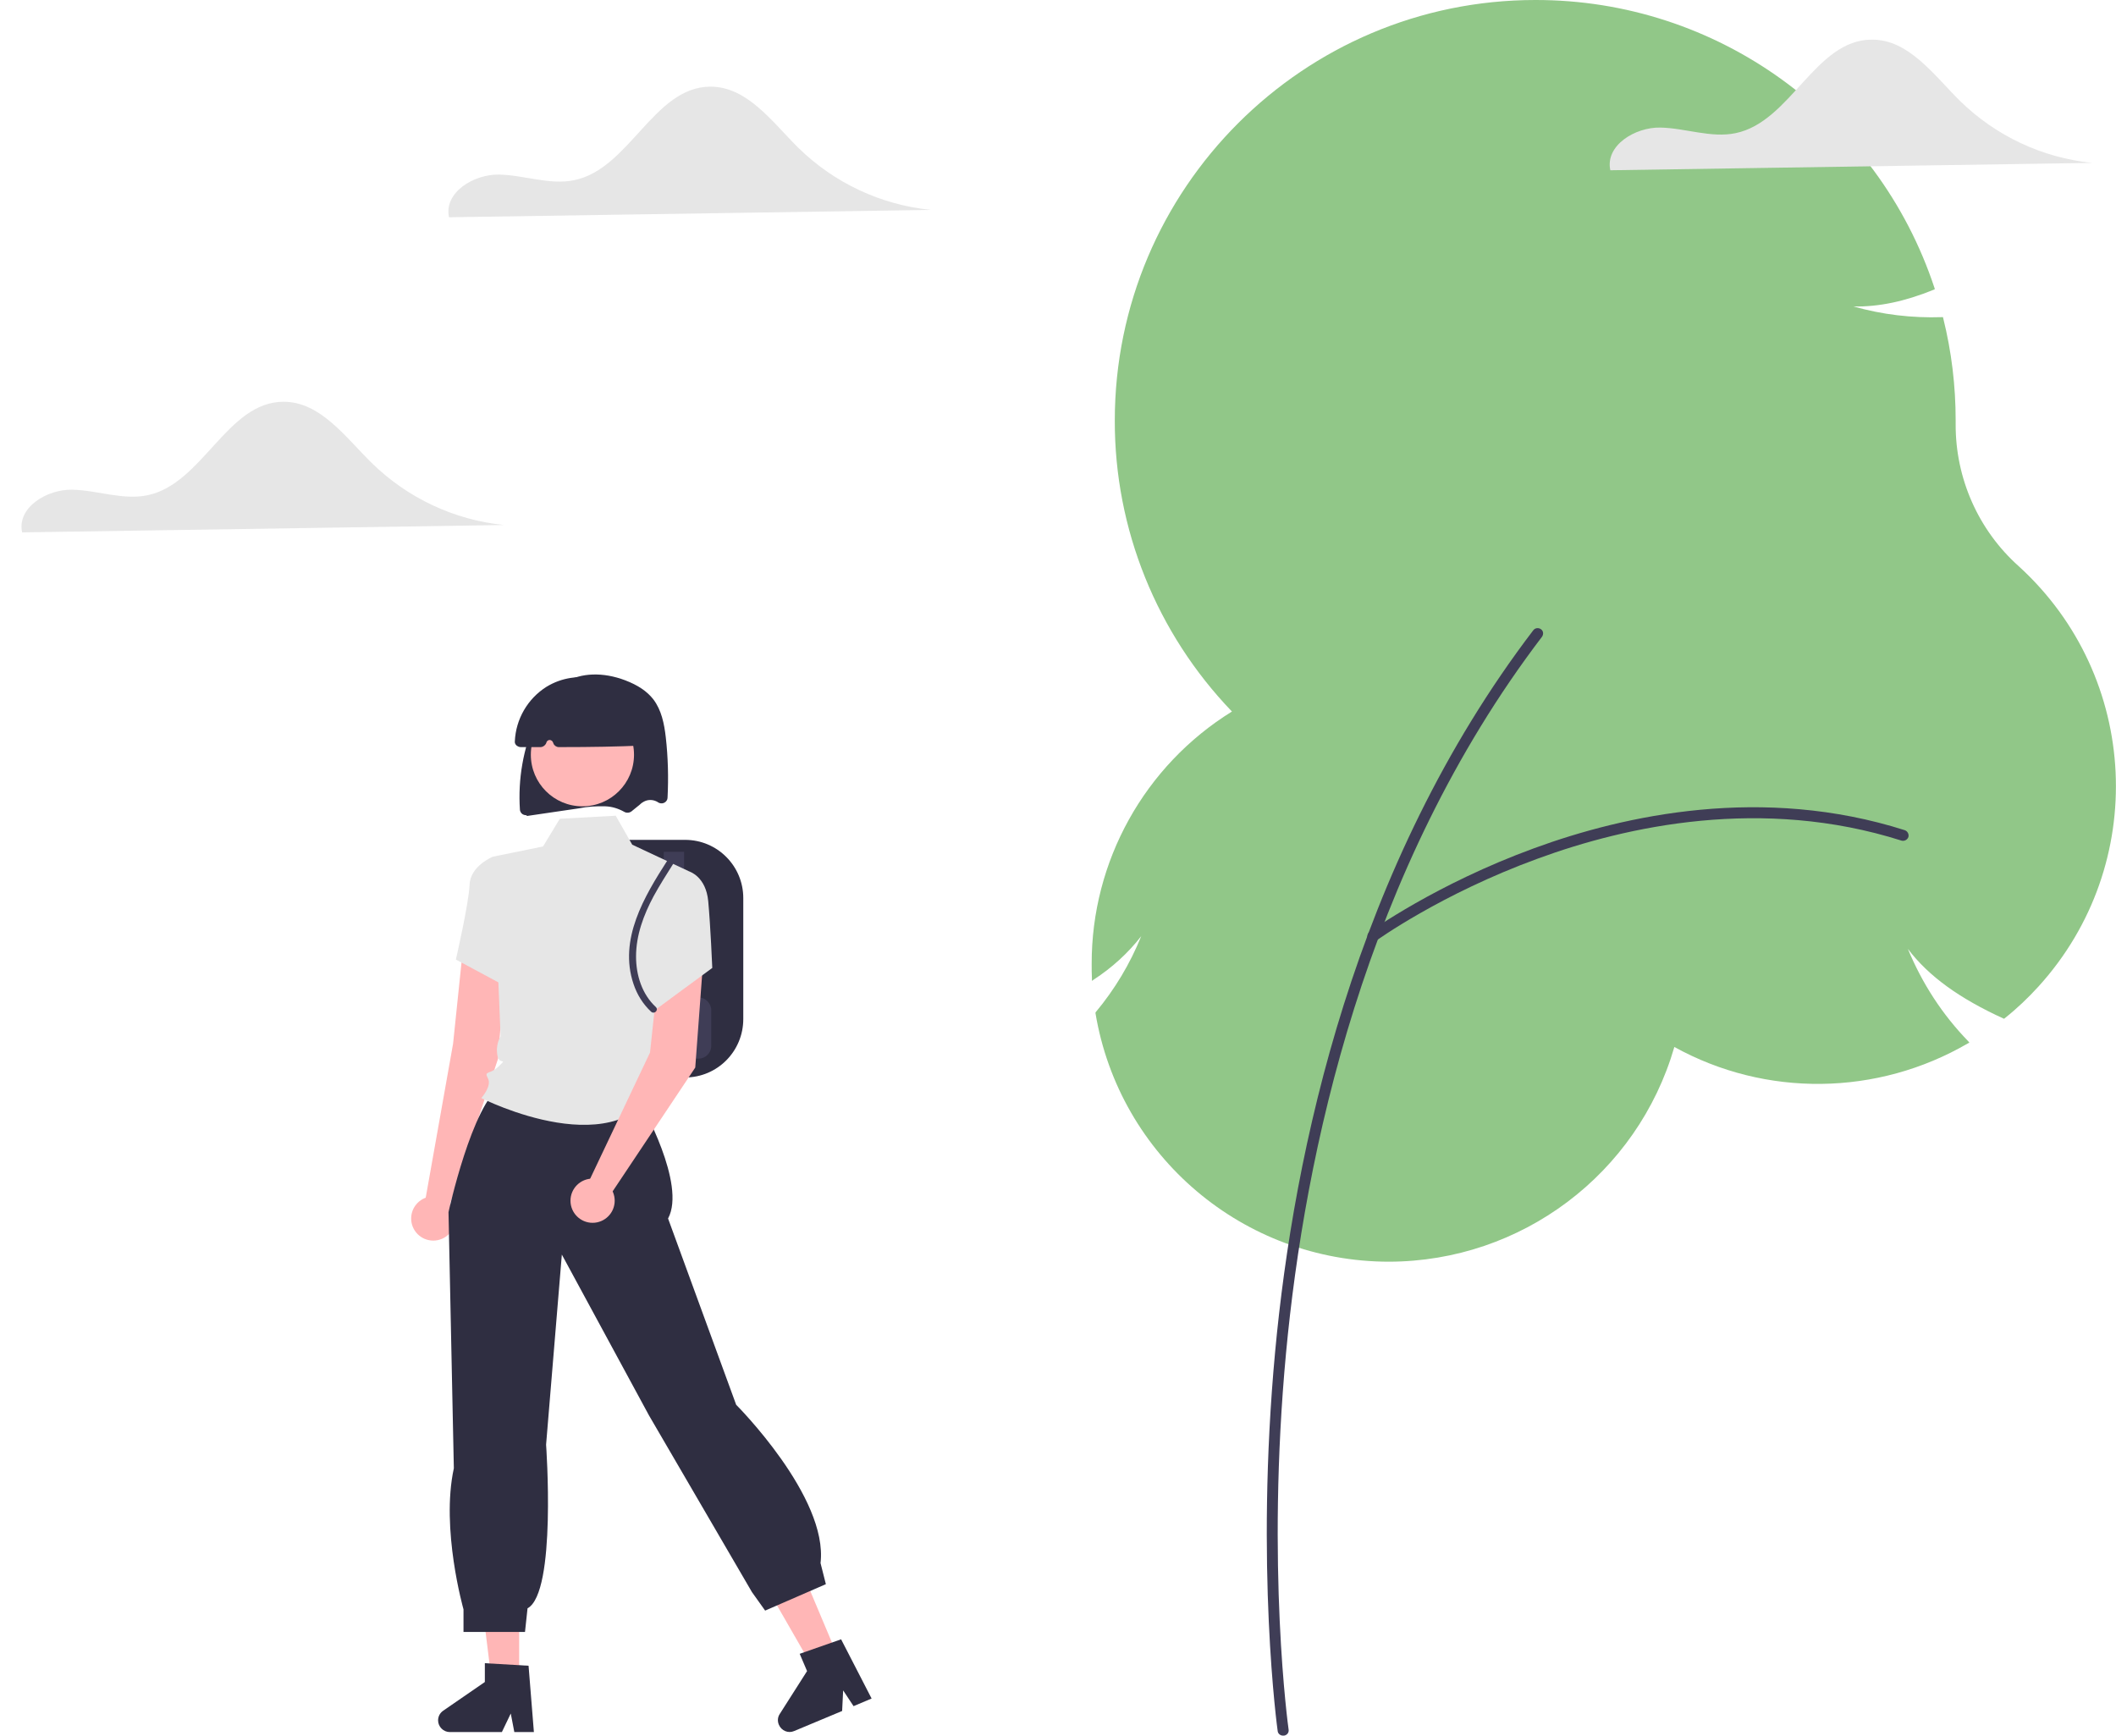 <?xml version="1.0" encoding="utf-8"?>
<!-- Generator: Adobe Illustrator 25.0.0, SVG Export Plug-In . SVG Version: 6.00 Build 0)  -->
<svg version="1.1" id="Layer_1" xmlns="http://www.w3.org/2000/svg" xmlns:xlink="http://www.w3.org/1999/xlink" x="0px" y="0px"
	 viewBox="0 0 832.7 683" style="enable-background:new 0 0 832.7 683;" xml:space="preserve">
<style type="text/css">
	.st0{fill:#E6E6E6;}
	.st1{fill:#91C788;}
	.st2{fill:#3F3D56;}
	.st3{fill:#2F2E41;}
	.st4{fill:#FFB6B6;}
	.st5{fill:#FFB7B7;}
</style>
<path class="st0" d="M111.6,158.1c-22.3,0-31.8,32.3-53.6,36.8c-9.7,2-19.7-2-29.6-2.2c-9.9-0.2-21.8,7-19.7,16.8l189.6-2.9
	c-19.6-2-37.9-10.6-52-24.4C135.9,172,126.1,158.1,111.6,158.1z"/>
<path class="st1" d="M546.6,496.5c-57.2,0-106.1-41.4-115.5-97.8l0-0.2l0.1-0.2c7.5-9,13.5-19,17.9-29.9
	c-5.2,6.7-11.6,12.5-18.7,17.1l-0.7,0.5l0-0.9c-0.1-1.9-0.1-3.9-0.1-5.7c-0.1-40.5,20.8-78.1,55.2-99.4
	c-29.6-30.8-46.2-71.8-46.1-114.5C438.7,74.2,512.9,0,604.2,0c71.4-0.1,134.7,45.6,157.1,113.4l0.1,0.4L761,114
	c-11.3,4.6-21.6,6.8-31.6,6.6c11.3,3.2,23,4.6,34.8,4.2l0.4,0l0.1,0.4c3.3,13.2,4.9,26.7,4.9,40.2c0,0.5,0,1,0,1.5
	c-0.1,21.3,8.9,41.7,24.8,55.9c47.8,43.5,51.3,117.5,7.8,165.4c-4.1,4.5-8.5,8.7-13.3,12.5l-0.2,0.2l-0.3-0.1
	c-17.3-7.9-29.4-16.6-37.6-27.4c5.6,13.6,13.6,25.9,23.8,36.4l0.4,0.5l-0.6,0.3c-35.6,20.7-79.5,21.3-115.5,1.4
	C644.4,462,598.7,496.4,546.6,496.5z"/>
<path class="st2" d="M504.9,683c-1.1,0-2-0.8-2.1-1.8c-0.1-0.6-8.9-64.5-1-149.3c7.3-78.4,30.9-191.2,101.6-283.9
	c0.7-0.9,2-1.1,3-0.4s1.1,2,0.4,3c-70,91.9-93.4,203.9-100.7,281.7c-7.9,84.4,0.9,147.7,1,148.3c0.2,1.2-0.6,2.2-1.8,2.4
	C505.1,683,505,683,504.9,683L504.9,683z"/>
<path class="st2" d="M540.2,370.5c-1.2,0-2.1-1-2.1-2.1c0-0.7,0.3-1.3,0.9-1.7c0.3-0.2,26.1-18.8,64.7-32.9
	c35.7-13.1,90-24.9,145.9-7.1c1.1,0.4,1.7,1.6,1.4,2.7c-0.4,1.1-1.6,1.7-2.7,1.4c-54.8-17.4-108.1-5.8-143.2,7.1
	c-38.1,13.9-63.4,32.2-63.7,32.4C541.1,370.3,540.6,370.5,540.2,370.5z"/>
<path class="st3" d="M269.6,424h-31.8v-93.5h31.8c12.7,0,22.9,10.3,22.9,22.9V401C292.5,413.7,282.3,424,269.6,424z"/>
<path class="st2" d="M265.2,373.9c-2.2,0-4-1.8-4-4v-34.7h8v34.7C269.2,372.1,267.4,373.9,265.2,373.9z"/>
<path class="st2" d="M274.8,416.6h-23.3c-2.8,0-5.1-2.3-5.1-5.1v-13.9c0-2.8,2.3-5.1,5.1-5.1h23.3c2.8,0,5.1,2.3,5.1,5.1v13.9
	C279.9,414.4,277.6,416.6,274.8,416.6z"/>
<path class="st3" d="M207,320.8c-0.5,0-1.1-0.2-1.5-0.5c-0.5-0.4-0.9-1.1-0.9-1.7c-0.8-12,1.3-24,6.1-35c3.2-7.4,6.9-12.2,11.6-15.1
	c6.3-3.8,15-4.1,23.7-0.8c5,1.9,8.6,4.3,11.1,7.5c3.2,4.2,4.3,9.6,4.9,14.9c0.9,7.9,1.1,15.9,0.7,23.8c0,0.8-0.5,1.6-1.3,2
	c-0.8,0.4-1.8,0.3-2.5-0.2c-0.1-0.1-0.3-0.2-0.5-0.3c-1.6-0.8-3.5-0.8-5.1,0.1c-0.6,0.3-1.1,0.7-1.6,1.2l-3.2,2.6
	c-0.8,0.6-1.9,0.7-2.8,0.2c-2.3-1.3-4.8-2.1-7.5-2.2c-3.5-0.1-7,0.1-10.4,0.8l-20.4,3C207.2,320.8,207.1,320.8,207,320.8z"/>
<polygon class="st4" points="204.3,660.9 193.4,660.9 188.2,618.9 204.3,618.9 "/>
<path class="st3" d="M210.1,681.6h-7.7l-1.4-7.3l-3.5,7.3H177c-2.5,0-4.6-2.1-4.6-4.6c0-1.5,0.7-2.9,2-3.8l16.4-11.3v-7.4l17.2,1
	L210.1,681.6z"/>
<polygon class="st4" points="329.6,651.6 319.6,655.8 298.5,619.1 313.3,612.9 "/>
<path class="st3" d="M343,668.4l-7.1,3l-4.1-6.2l-0.4,8.1l-18.9,7.9c-2.3,1-5-0.1-6-2.5c-0.6-1.4-0.5-3,0.4-4.3l10.7-16.8l-2.9-6.8
	l16.3-5.7L343,668.4z"/>
<polygon class="st4" points="199.2,374.8 196,416.6 175.3,479.1 167,474.3 178.3,410.7 182.1,374.1 "/>
<circle class="st4" cx="170.5" cy="479.5" r="8.7"/>
<path class="st3" d="M252.3,423v11.5c0,0,17.9,31.5,10.6,45l26.8,73.3c0,0,36.3,36.3,33.2,62.3l2.1,8.3l-23.9,10.4l-5.2-7.3
	L255.4,557l-34.3-63.3l-6.2,74.8c0,0,4.2,58.2-7.3,64.4l-1,9.3h-24.2v-8.9c0,0-9-31.6-3.8-55.5L176.5,477c0,0,9.3-42.6,20.8-49.8
	l4.2-10.4L252.3,423z"/>
<path class="st0" d="M271.4,343l-22.6-10.6l-6.5-11.4l-22,1.2l-6.6,10.9l-19.6,4l2.9,70.7c-1.3,2.2-1.7,4.8-1.3,7.3
	c0.7,4.4,4.2,0.9,0.7,4.4s-6.1,1.7-4.4,4.8s-2.6,7.8-2.6,7.8s55.6,28.3,71.3-7.8c0,0,3.1-10.6-2.1-32.7S271.4,343,271.4,343z"/>
<path class="st0" d="M200.4,341.6l-6.4-4.5c0,0-8.9,3.6-9.2,11s-5.4,29.5-5.4,29.5l20.3,10.9L200.4,341.6z"/>
<polygon class="st4" points="276.7,378.3 273.6,420.1 238.9,472.1 230.6,467.3 255.8,414.2 259.7,377.6 "/>
<path class="st0" d="M260.8,345.4l10.6-2.4c0,0,6.4,2,7.3,11.6s1.6,26.3,1.6,26.3L258,397.3l-5.5-23.4L260.8,345.4z"/>
<circle class="st4" cx="233.2" cy="472.5" r="8.7"/>
<circle class="st5" cx="229.2" cy="297" r="20.3"/>
<path class="st3" d="M212.7,294L212.7,294c-2.6,0-5.2,0-7.8,0c-0.6,0-1.2-0.3-1.7-0.7c-0.4-0.4-0.7-1-0.6-1.6
	c0.4-8.7,5-16.7,12.4-21.4l0,0c12.2-7.5,28.2-3.6,35.6,8.6c2.2,3.7,3.5,7.8,3.8,12.1c0.1,1.3-0.9,2.3-2.2,2.4c0,0,0,0,0,0
	c-9,0.4-18.9,0.6-32.3,0.6h0c-0.9,0-1.8-0.6-2.1-1.4l-0.2-0.5c-0.3-0.7-1.1-1.1-1.8-0.8c-0.4,0.2-0.7,0.5-0.8,1
	C214.7,293.2,213.7,294,212.7,294z"/>
<path class="st2" d="M258.1,396.3c-5.5-5.1-7.8-12.6-7.8-19.9c0-8.4,3-16.4,6.9-23.7c2.4-4.4,5.1-8.6,7.8-12.9
	c0.9-1.4-1.3-2.7-2.3-1.3c-9.2,14.3-19.3,31.2-13.4,48.7c1.4,4.2,3.7,7.9,6.9,10.9C257.5,399.3,259.3,397.5,258.1,396.3L258.1,396.3
	z"/>
<path class="st0" d="M314.2,58.2c-10.3-10.2-20.1-24.1-34.6-24.1c-22.3,0-31.8,32.3-53.6,36.8c-9.7,2-19.7-2-29.6-2.2
	c-9.9-0.2-21.8,7-19.7,16.8l189.6-2.9C346.6,80.6,328.3,72,314.2,58.2z"/>
<path class="st0" d="M736.6,15.6c-22.3,0-31.8,32.3-53.6,36.8c-9.7,2-19.7-2-29.6-2.2c-9.9-0.2-21.8,7-19.7,16.8l189.6-2.9
	c-19.6-2-37.9-10.6-52-24.4C760.9,29.4,751.1,15.5,736.6,15.6z"/>
</svg>
